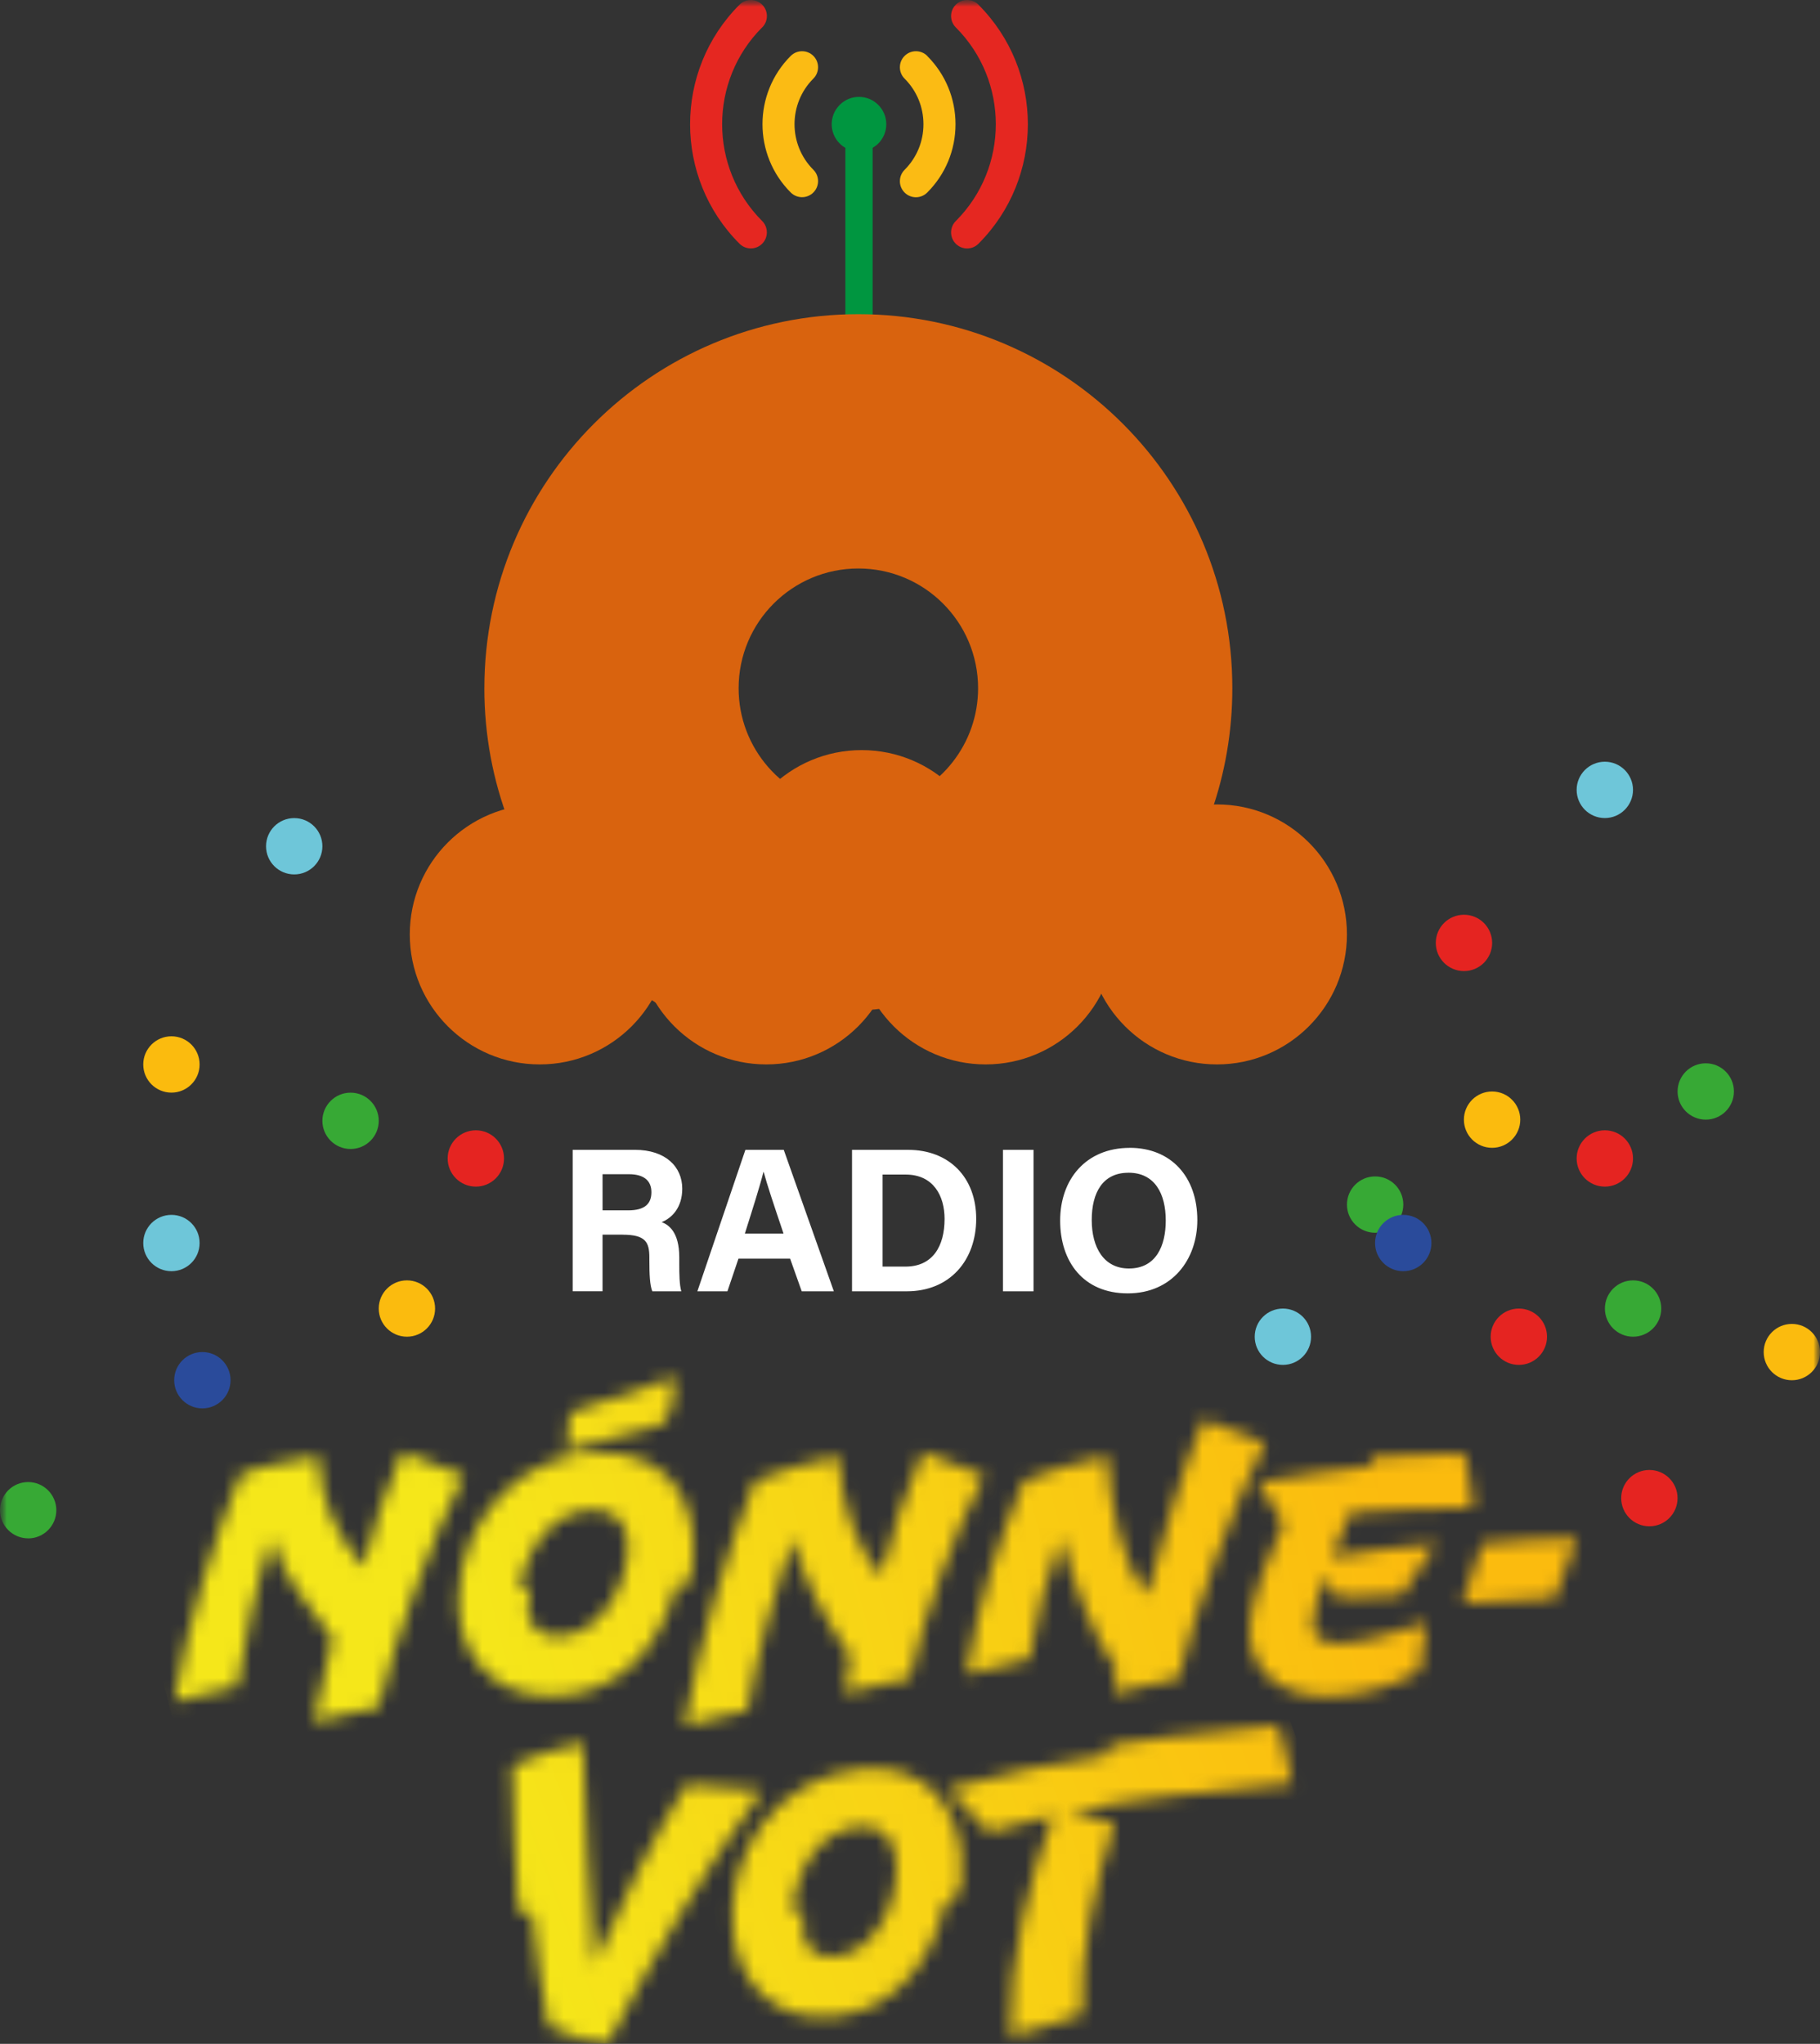 <svg fill="none" version="1.1" viewBox="0 0 712.56 800" xmlns="http://www.w3.org/2000/svg">
 <rect x="0" y="0" width="712.56" height="800" fill="#333333" stroke="none"/>
 <mask id="f" x="0" y="0" width="134" height="153" maskUnits="userSpaceOnUse">
  <path d="m134 0h-134v152.87h134z" fill="#fff"/>
 </mask>
 <g transform="scale(5.318)" mask="url(#f)">
  <mask id="e" x="37" y="127" width="59" height="24" maskUnits="userSpaceOnUse">
   <path d="m59.097 142.04c-0.043-0.408-0.038-0.848 0.046-1.295l-0.925-0.212c0.729-3.612 2.333-5.793 5.039-6.077 1.762-0.185 2.558 1.022 2.708 2.451 0.292 2.781-1.352 6.774-4.465 7.101-0.123 0.014-0.241 0.019-0.354 0.019-1.333 0-1.931-0.88-2.046-1.987m4.175-11.818c-6.023 0.633-9.906 6.149-9.292 11.992 0.389 3.701 2.998 6.678 7.49 6.206 4.798-0.505 7.275-4.64 8.045-8.134l1.223-1.148c0.11-0.914 0.121-1.794 0.032-2.636-0.392-3.727-2.628-6.334-6.511-6.334-0.316 0-0.646 0.019-0.987 0.054zm-25.556-0.244c0.051 1.955 0.225 8.632 0.442 10.7l1.027 0.201c0.282 2.679 0.711 5.781 1.204 8.259 1.172 0.601 2.826 1.121 4.342 1.298 3.111-6.004 7.093-12.794 11.381-18.637l-5.567-0.448c-2.167 3.427-5.079 9.125-6.79 13.202-0.37-3.521-0.657-12.253-0.848-16.283-1.668 0.329-3.859 1.075-5.186 1.705m48.141-2.105c-1.351 0.142-2.776 0.343-4.116 0.587l-0.333 0.756c-3.784 0.58-7.479 1.25-11.66 2.465l3.044 3.188c1.475-0.439 3.081-0.866 4.744-1.247-1.692 4.514-3.304 10.539-3.167 16.251 1.612-0.375 3.757-1.064 5.275-1.611-0.174-4.369 0.957-9.544 2.392-14.055l-3.387-0.804c2.601-0.531 5.264-0.966 7.637-1.215 0.92-0.097 8.029-0.869 8.825-0.901-0.204-1.191-0.649-3.234-1.016-4.28-0.641 0.043-7.549 0.791-8.238 0.863" fill="#fff"/>
  </mask>
  <g mask="url(#e)">
   <path d="m88.206 108.34-58.112 21.496 14.532 39.286 58.111-21.496z" fill="url(#b)"/>
  </g>
  <mask id="d" x="12" y="101" width="105" height="27" maskUnits="userSpaceOnUse">
   <path d="m109.12 113.62-1.462 4.387c1.77-0.153 5.106-0.333 6.801-0.384l1.617-4.414c-1.746 0-5.183 0.207-6.953 0.411m-7.93-6.391-0.41 0.719c-2.387 0.281-5.055 0.563-8.161 1.153l1.848 3.028c-0.872 1.874-2.489 5.695-2.489 7.801 0 2.925 2.027 4.926 5.747 4.926 2.051 0 4.672-0.59 6.774-1.875l0.512-3.539c-2.18 0.64-4.746 1.515-6.465 1.515-1.153 0-1.925-0.387-1.925-1.489 0-0.922 0.617-2.488 0.898-3.36l1.027 1.489 4.644-0.204 2.54-3.773c-2.411 0.179-5.235 0.59-7.696 0.976 0.359-0.976 0.898-2.207 1.36-3.258 2.618-0.204 6.337-0.36 9.032-0.36-0.129-1.207-0.332-2.899-0.617-4.004-2.129 0-4.542 0.078-6.621 0.258m-62.327 11.008c0-0.41 0.051-0.847 0.18-1.282l-0.898-0.308c1.105-3.516 2.926-5.516 5.645-5.516 1.77 0 2.438 1.284 2.438 2.719 0 2.797-2.051 6.594-5.184 6.594-1.59 0-2.18-1-2.18-2.207zm-5.106-0.359c0 3.722 2.285 6.953 6.801 6.953 4.824 0 7.981-3.336 9.238-8.133l0.949-0.129c0.206-0.898 0.308-1.77 0.308-2.617 0-4.055-2.285-7.031-6.801-7.031-6.055 0-10.493 5.081-10.493 10.957m-7.007-2.556c-1.872-2.231-3.103-4.476-3.333-8.144-2.078 0.41-4.076 0.662-5.717 1.354-1.872 4.594-3.878 10.858-4.878 16.71l4.645-1.129c0.59-3.723 1.437-7.774 2.566-10.907 0.847 3.079 2.558 4.624 4.457 7.394-0.153 0.898-1.301 5.218-1.405 6.117l4.798-1.078c1-4.543 4.004-12.717 6.262-17.026l-4.516-1.746c-1.258 2.77-2.108 5.449-2.877 8.452m38.106 0.684c-1.872-2.231-2.899-5.157-3.13-8.825-2.078 0.41-4.489 1.102-6.133 1.797-1.874 4.593-4.202 12.185-5.205 18.037l4.645-1.129c0.59-3.72 2.178-9.544 3.304-12.674 0.847 3.079 2.36 5.926 4.258 8.699-0.153 0.899-0.308 1.797-0.41 2.695l4.798-1.078c1-4.542 3.207-10.598 5.465-14.907l-4.516-1.746c-1.258 2.77-2.309 6.133-3.079 9.134m19.592 1.362c-1.875-2.231-2.708-6.519-2.939-10.187-2.078 0.41-4.489 1.102-6.133 1.796-1.872 4.594-3.245 8.415-4.245 14.264l4.645-1.129c0.59-3.719 1.217-5.771 2.346-8.903 0.847 3.079 2.167 6.887 4.063 9.657-0.153 0.898-0.113 0.839-0.214 1.737l4.798-1.078c1-4.542 4.095-12.992 6.353-17.304l-4.516-1.746c-1.258 2.77-3.387 9.89-4.157 12.893zm-42.48-13.395-0.257 2.771 7.235-2.001c0.488-0.847 0.746-2.001 0.746-3.003v-0.387l-7.723 2.618z" fill="#fff"/>
  </mask>
  <g mask="url(#d)">
   <path d="m109.78 76.647-103.09 26.278 12.44 48.804 103.09-26.279z" fill="url(#a)"/>
  </g>
  <mask id="c" x="0" y="0" width="134" height="153" maskUnits="userSpaceOnUse">
   <path d="m134 0h-134v152.87h134z" fill="#fff"/>
  </mask>
  <g mask="url(#c)">
   <path d="m83.078 86.315c1.942 0 2.746 1.547 2.746 3.518 0 1.856-0.708 3.532-2.711 3.532-1.845 0-2.738-1.537-2.738-3.569s0.821-3.478 2.7-3.478m0.097-1.832c-3.234 0-5.122 2.328-5.122 5.355s1.711 5.355 4.977 5.355 5.122-2.494 5.122-5.393c0-3.186-1.931-5.32-4.974-5.32m-9.335 10.56h2.25v-10.41h-2.25zm-8.863-8.592h1.7c2.038 0 2.864 1.561 2.864 3.261 0 2.027-0.882 3.513-2.877 3.513h-1.687zm-2.25 8.592h4.033c3.186 0 5.109-2.298 5.109-5.337 0-3.038-1.982-5.074-5.015-5.074h-4.127zm-7.889-4.25c0.593-1.877 1.113-3.51 1.368-4.537h0.016c0.252 0.936 0.721 2.338 1.462 4.537zm3.331 1.845 0.855 2.405h2.365l-3.687-10.41h-2.826l-3.534 10.41h2.212l0.813-2.405zm-13.808-6.213h1.942c1.099 0 1.655 0.475 1.655 1.322s-0.475 1.338-1.708 1.338h-1.888zm1.48 4.452c1.679 0 1.966 0.539 1.966 1.676v0.153c0 1.105 0.035 1.885 0.217 2.338h2.135c-0.142-0.488-0.15-1.284-0.15-1.984v-0.515c0-1.864-0.778-2.4-1.293-2.591 0.754-0.311 1.512-1.067 1.512-2.465 0-1.609-1.223-2.859-3.492-2.859h-4.575v10.41h2.199v-4.167h1.48z" fill="#fff"/>
   <path d="m29.959 98.385c1.145 0 2.073-0.928 2.073-2.073 0-1.145-0.928-2.073-2.073-2.073s-2.076 0.928-2.076 2.073c0 1.145 0.928 2.073 2.076 2.073z" fill="#fbbb0e"/>
   <path d="m35.033 87.339c1.145 0 2.073-0.928 2.073-2.073 0-1.145-0.928-2.073-2.073-2.073-1.145 0-2.076 0.928-2.076 2.073 0 1.145 0.928 2.073 2.076 2.073z" fill="#e52421"/>
   <path d="m12.622 93.564c1.145 0 2.073-0.928 2.073-2.073s-0.928-2.073-2.073-2.073-2.076 0.928-2.076 2.073 0.928 2.073 2.076 2.073z" fill="#6ec6d9"/>
   <path d="m21.662 64.36c1.145 0 2.073-0.928 2.073-2.073s-0.928-2.073-2.073-2.073c-1.145 0-2.076 0.928-2.076 2.073s0.928 2.073 2.076 2.073z" fill="#6ec6d9"/>
   <path d="m12.622 80.42c1.145 0 2.073-0.928 2.073-2.073 0-1.145-0.928-2.073-2.073-2.073s-2.076 0.928-2.076 2.073c0 1.145 0.928 2.073 2.076 2.073z" fill="#fbbb0e"/>
   <path d="m25.811 84.569c1.145 0 2.073-0.928 2.073-2.073 0-1.145-0.928-2.073-2.073-2.073-1.145 0-2.076 0.928-2.076 2.073 0 1.145 0.928 2.073 2.076 2.073z" fill="#37a935"/>
   <path d="m14.9 103.66c1.145 0 2.073-0.927 2.073-2.073 0-1.145-0.928-2.072-2.073-2.072-1.145 0-2.076 0.927-2.076 2.072 0 1.146 0.928 2.073 2.076 2.073z" fill="#2a4b9b"/>
   <path d="m2.073 113.23c1.145 0 2.073-0.928 2.073-2.073s-0.928-2.073-2.073-2.073c-1.145 0-2.073 0.925-2.073 2.07s0.928 2.073 2.076 2.073" fill="#37a935"/>
   <path d="m109.85 84.483c1.145 0 2.073-0.928 2.073-2.073 0-1.145-0.928-2.073-2.073-2.073s-2.076 0.928-2.076 2.073c0 1.145 0.928 2.073 2.076 2.073z" fill="#fbbb0e"/>
   <path d="m131.92 101.59c1.145 0 2.073-0.928 2.073-2.073 0-1.145-0.928-2.073-2.073-2.073s-2.075 0.928-2.075 2.073c0 1.145 0.927 2.073 2.075 2.073z" fill="#fbbb0e"/>
   <path d="m101.24 90.734c1.145 0 2.073-0.928 2.073-2.073s-0.928-2.073-2.073-2.073-2.076 0.928-2.076 2.073 0.928 2.073 2.076 2.073z" fill="#37a935"/>
   <path d="m103.31 93.564c1.145 0 2.073-0.928 2.073-2.073s-0.928-2.073-2.073-2.073-2.076 0.928-2.076 2.073 0.928 2.073 2.076 2.073z" fill="#2a4b9b"/>
   <path d="m94.449 100.46c1.145 0 2.073-0.927 2.073-2.073s-0.928-2.073-2.073-2.073c-1.145 0-2.076 0.928-2.076 2.073s0.928 2.073 2.076 2.073z" fill="#6ec6d9"/>
   <path d="m118.15 60.211c1.145 0 2.073-0.928 2.073-2.073 0-1.145-0.928-2.073-2.073-2.073s-2.076 0.928-2.076 2.073c0 1.145 0.928 2.073 2.076 2.073z" fill="#6ec6d9"/>
   <path d="m120.23 98.385c1.145 0 2.073-0.928 2.073-2.073 0-1.145-0.928-2.073-2.073-2.073s-2.076 0.928-2.076 2.073c0 1.145 0.928 2.073 2.076 2.073z" fill="#37a935"/>
   <path d="m125.58 82.408c1.146 0 2.073-0.928 2.073-2.073 0-1.145-0.927-2.073-2.073-2.073-1.145 0-2.075 0.928-2.075 2.073 0 1.145 0.928 2.073 2.075 2.073z" fill="#37a935"/>
   <path d="m111.82 100.46c1.145 0 2.073-0.927 2.073-2.073s-0.928-2.073-2.073-2.073-2.076 0.928-2.076 2.073 0.928 2.073 2.076 2.073z" fill="#e52421"/>
   <path d="m118.15 87.339c1.145 0 2.073-0.928 2.073-2.073 0-1.145-0.928-2.073-2.073-2.073s-2.076 0.928-2.076 2.073c0 1.145 0.928 2.073 2.076 2.073z" fill="#e52421"/>
   <path d="m107.78 71.474c1.145 0 2.073-0.928 2.073-2.073 0-1.145-0.928-2.073-2.073-2.073s-2.076 0.928-2.076 2.073c0 1.145 0.928 2.073 2.076 2.073z" fill="#e52421"/>
   <path d="m121.43 112.34c1.145 0 2.073-0.928 2.073-2.073s-0.928-2.073-2.073-2.073-2.076 0.928-2.076 2.073 0.928 2.073 2.076 2.073z" fill="#e52421"/>
   <path d="m89.594 78.344c5.283 0 9.568-4.283 9.568-9.568 0-5.286-4.283-9.568-9.568-9.568-5.285 0-9.568 4.283-9.568 9.568 0 5.285 4.283 9.568 9.568 9.568z" fill="#d9630e"/>
   <path d="m56.114 2.017c0.461-0.461 0.461-1.209 0-1.671-0.461-0.461-1.209-0.461-1.671 0-4.851 4.851-4.851 12.743 0 17.592 0.231 0.231 0.534 0.346 0.834 0.346 0.3 0 0.603-0.115 0.834-0.346 0.461-0.461 0.461-1.209 0-1.671-3.929-3.929-3.929-10.324 0-14.253" fill="#e52721"/>
   <path d="m72.037 0.346c-0.461-0.461-1.209-0.461-1.671 0-0.461 0.461-0.461 1.209 0 1.671 3.929 3.929 3.929 10.324 0 14.253-0.461 0.461-0.461 1.21 0 1.671 0.231 0.231 0.534 0.346 0.834 0.346 0.3 0 0.603-0.115 0.834-0.346 4.851-4.851 4.851-12.741 0-17.592" fill="#e52721"/>
   <path d="m59.884 4.116c-0.461-0.461-1.209-0.461-1.671 0-2.77 2.77-2.77 7.281 0 10.051 0.231 0.231 0.534 0.346 0.834 0.346 0.3 0 0.603-0.115 0.834-0.346 0.461-0.461 0.461-1.209 0-1.671-1.85-1.85-1.85-4.862 0-6.712 0.461-0.461 0.461-1.209 0-1.671" fill="#fbbb14"/>
   <path d="m68.267 4.116c-0.461-0.461-1.209-0.461-1.671 0-0.461 0.461-0.461 1.209 0 1.671 0.896 0.896 1.389 2.089 1.389 3.357 0 1.268-0.493 2.459-1.389 3.357-0.461 0.461-0.461 1.209 0 1.671 0.231 0.231 0.534 0.346 0.834 0.346 0.3 0 0.603-0.115 0.834-0.346 1.343-1.343 2.081-3.127 2.081-5.026 0-1.899-0.74-3.682-2.081-5.025" fill="#fbbb14"/>
  </g>
  <path d="m61.82 7.721c-0.786 0.786-0.786 2.057 0 2.843 0.126 0.126 0.268 0.231 0.416 0.316v13.575c0 0.276 0.225 0.501 0.501 0.501h1.006c0.276 0 0.501-0.225 0.501-0.501v-13.575c0.147-0.086 0.29-0.19 0.416-0.316 0.786-0.786 0.786-2.057 0-2.843-0.392-0.392-0.906-0.59-1.421-0.59-0.515 0-1.027 0.196-1.421 0.59" fill="#009640"/>
  <path d="m39.736 78.344c5.283 0 9.568-4.283 9.568-9.568 0-5.286-4.283-9.568-9.568-9.568-5.285 0-9.568 4.283-9.568 9.568 0 5.285 4.283 9.568 9.568 9.568z" fill="#d9630e"/>
  <path d="m56.414 78.344c5.283 0 9.568-4.283 9.568-9.568 0-5.286-4.283-9.568-9.568-9.568-5.286 0-9.568 4.283-9.568 9.568 0 5.285 4.283 9.568 9.568 9.568z" fill="#d9630e"/>
  <path d="m72.565 78.344c5.283 0 9.568-4.283 9.568-9.568 0-5.286-4.283-9.568-9.568-9.568-5.285 0-9.568 4.283-9.568 9.568 0 5.285 4.283 9.568 9.568 9.568z" fill="#d9630e"/>
  <path d="m35.66 50.657c0-15.206 12.326-27.533 27.533-27.533s27.533 12.326 27.533 27.533c0 12.811-8.744 23.56-20.576 26.643l-4.72-18.113c3.791-0.988 6.578-4.446 6.578-8.53 0-4.869-3.946-8.815-8.815-8.815s-8.815 3.946-8.815 8.815c0 4.43 3.275 8.109 7.53 8.723l-2.672 18.526c-13.337-1.923-23.577-13.384-23.577-27.249z" clip-rule="evenodd" fill="#d9630e" fill-rule="evenodd"/>
  <path d="m63.437 74.346c5.283 0 9.568-4.283 9.568-9.568 0-5.285-4.283-9.568-9.568-9.568-5.285 0-9.568 4.283-9.568 9.568 0 5.286 4.283 9.568 9.568 9.568z" fill="#d9630e"/>
 </g>
 <defs>
  <linearGradient id="b" x1="38.253" x2="104.27" y1="148.29" y2="123.87" gradientUnits="userSpaceOnUse">
   <stop stop-color="#F5E71A" offset="0"/>
   <stop stop-color="#FBBB0E" offset=".97"/>
   <stop stop-color="#FBBB0E" offset="1"/>
  </linearGradient>
  <linearGradient id="a" x1="34.538" x2="102.74" y1="120.89" y2="103.5" gradientUnits="userSpaceOnUse">
   <stop stop-color="#F5E71A" offset="0"/>
   <stop stop-color="#FBBB0E" offset=".97"/>
   <stop stop-color="#FBBB0E" offset="1"/>
  </linearGradient>
 </defs>
</svg>
